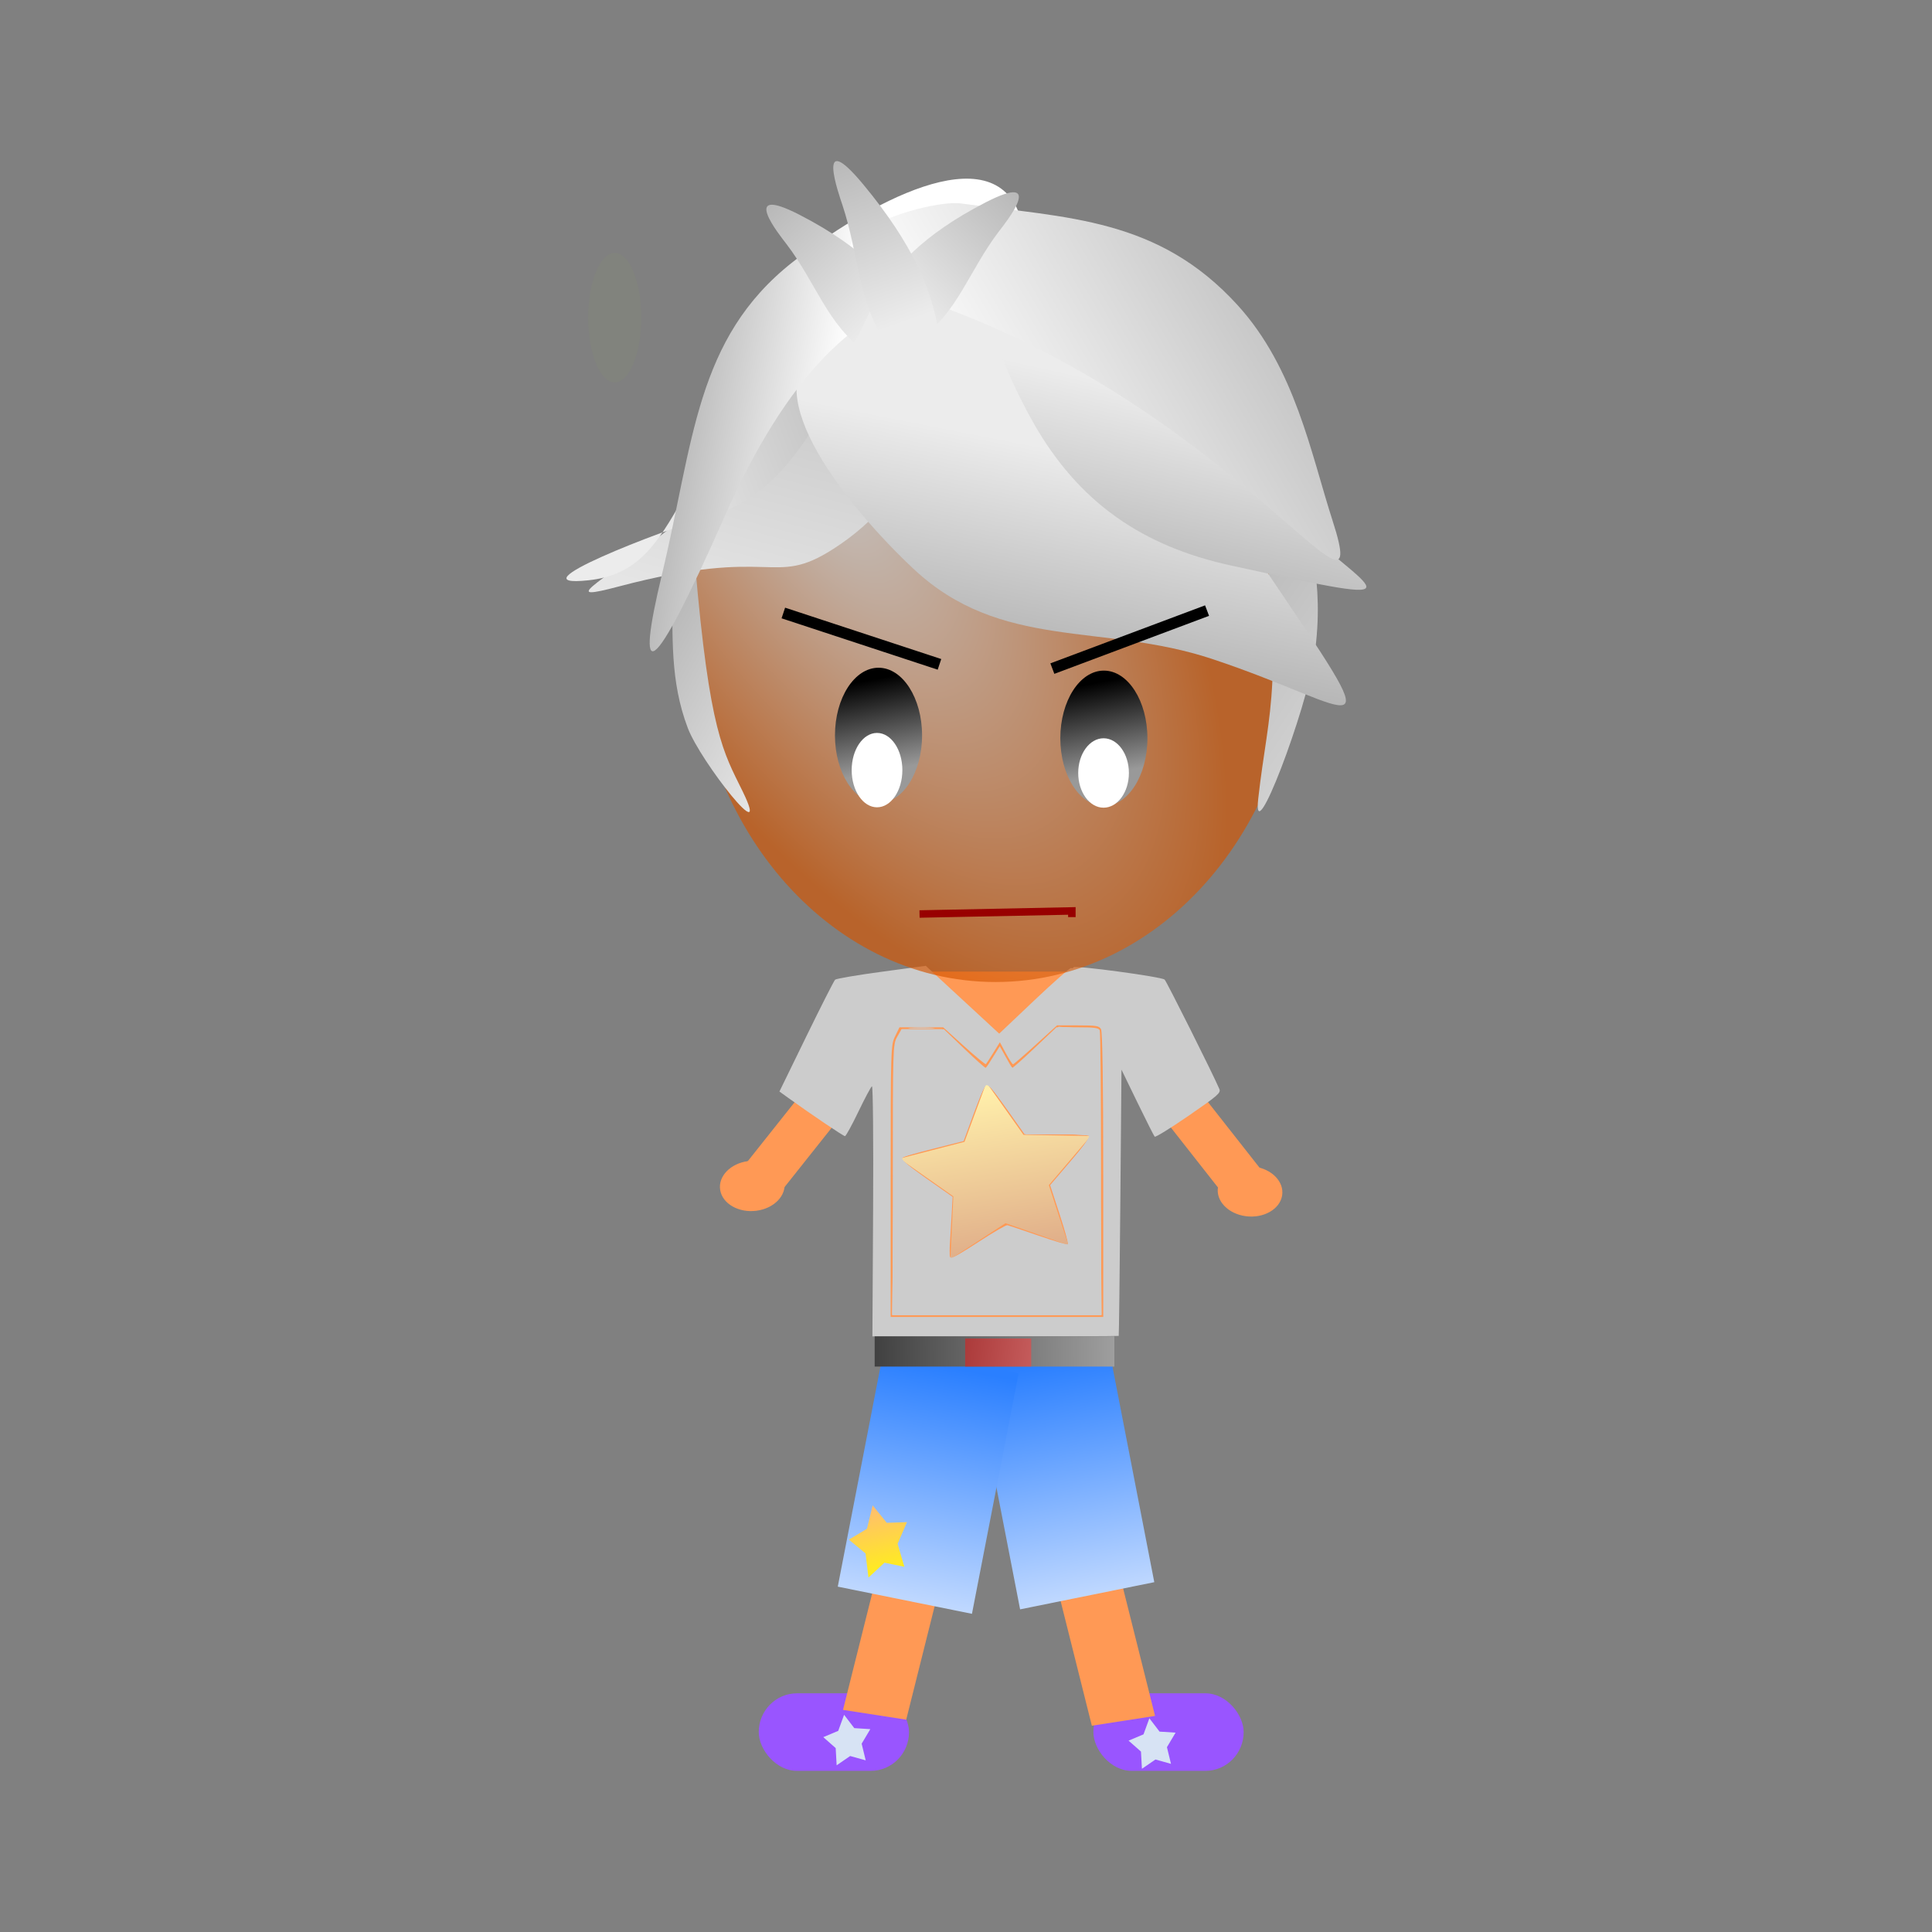 <svg:svg xmlns:dc="http://purl.org/dc/elements/1.1/" xmlns:ns2="http://creativecommons.org/ns#" xmlns:rdf="http://www.w3.org/1999/02/22-rdf-syntax-ns#" xmlns:svg="http://www.w3.org/2000/svg" height="498.403" id="svg2" version="1.1" viewBox="12.87 6.813 498.403 498.403" width="498.403">
  <svg:rect x="12.87" y="6.813" width="498.403" height="498.403" fill="#808080" stroke="none"/>
  <svg:defs id="defs4">
    <svg:linearGradient gradientTransform="matrix(.927 0 0 .933 -332.28 511.11)" gradientUnits="userSpaceOnUse" id="linearGradient4426" x1="243.26" x2="244.74" y1="432.72" y2="510.12">
      <svg:stop id="stop4265-0" offset="0" stop-color="#2a7fff" />
      <svg:stop id="stop4267-7" offset="1" stop-color="#d5e5ff" />
    </svg:linearGradient>
    <svg:linearGradient gradientTransform="matrix(.927 0 0 .933 192.66 407.45)" gradientUnits="userSpaceOnUse" id="linearGradient4428" x1="243.26" x2="244.74" y1="432.72" y2="510.12">
      <svg:stop id="stop4265" offset="0" stop-color="#2a7fff" />
      <svg:stop id="stop4267" offset="1" stop-color="#d5e5ff" />
    </svg:linearGradient>
    <svg:linearGradient gradientUnits="userSpaceOnUse" id="linearGradient4430" x1="35.384" x2="60.448" y1="240.32" y2="389.96">
      <svg:stop id="stop4167" offset="0" stop-color="#fea" />
      <svg:stop id="stop4169" offset="1" stop-color="#deaa87" />
    </svg:linearGradient>
    <svg:radialGradient cx="140.73" cy="129.11" gradientTransform="matrix(1.239 .865 -.532 .45 62.077 -31.963)" gradientUnits="userSpaceOnUse" id="radialGradient4432" r="166.73">
      <svg:stop id="stop3761" offset="0" stop-color="#e6e6e6" />
      <svg:stop id="stop3763" offset="1" stop-color="#d45500" />
    </svg:radialGradient>
    <svg:linearGradient gradientTransform="matrix(.207 -.263 .165 .496 39.885 350.28)" gradientUnits="userSpaceOnUse" id="linearGradient4434" x1="94.65" x2="116.04" y1="738.56" y2="884.84">
      <svg:stop id="stop3184" offset="0" stop-color="#b3b3b3" />
      <svg:stop id="stop3186" offset="1" stop-color="#ececec" />
    </svg:linearGradient>
    <svg:linearGradient gradientTransform="matrix(-.359 -.063 -.082 .761 432.07 108.5)" gradientUnits="userSpaceOnUse" id="linearGradient4436" x1="94.65" x2="-57.131" y1="738.56" y2="898.24">
      <svg:stop id="stop3184-0" offset="0" stop-color="#b3b3b3" />
      <svg:stop id="stop3186-1" offset="1" stop-color="#ececec" />
    </svg:linearGradient>
    <svg:linearGradient gradientTransform="matrix(-.51 -.77 -.822 .609 907.77 231.46)" gradientUnits="userSpaceOnUse" id="linearGradient4438" x1="134.42" x2="56.545" y1="768.66" y2="869.49">
      <svg:stop id="stop3184-0-2" offset="0" stop-color="#b3b3b3" />
      <svg:stop id="stop3186-1-9" offset="1" stop-color="#ececec" />
    </svg:linearGradient>
    <svg:linearGradient gradientTransform="matrix(-.171 -.882 -.707 .279 768.44 494.21)" gradientUnits="userSpaceOnUse" id="linearGradient4440" x1="94.65" x2="75.152" y1="738.56" y2="839.01">
      <svg:stop id="stop3184-0-9" offset="0" stop-color="#b3b3b3" />
      <svg:stop id="stop3186-1-4" offset="1" stop-color="#ececec" />
    </svg:linearGradient>
    <svg:linearGradient gradientTransform="matrix(.528 -.806 -.711 -.763 816.19 1319.7)" gradientUnits="userSpaceOnUse" id="linearGradient4442" x1="94.65" x2="55.334" y1="738.56" y2="849.96">
      <svg:stop id="stop3184-0-1" offset="0" stop-color="#b3b3b3" />
      <svg:stop id="stop3186-1-1" offset="1" stop-color="#ececec" />
    </svg:linearGradient>
    <svg:linearGradient gradientTransform="matrix(.692 -.815 -.938 -.78 974.68 1363.1)" gradientUnits="userSpaceOnUse" id="linearGradient4444" x1="45.694" x2="89.461" y1="771.49" y2="798.79">
      <svg:stop id="stop3184-0-7" offset="0" stop-color="#b3b3b3" />
      <svg:stop id="stop3186-1-12" offset="1" stop-color="#ececec" />
    </svg:linearGradient>
    <svg:linearGradient gradientTransform="matrix(.675 -.393 -.515 -.804 664.87 1325.7)" gradientUnits="userSpaceOnUse" id="linearGradient4446" x1="48.861" x2="88.571" y1="744.36" y2="794.43">
      <svg:stop id="stop3184-0-8" offset="0" stop-color="#b3b3b3" />
      <svg:stop id="stop3186-1-2" offset="1" stop-color="#ececec" />
    </svg:linearGradient>
    <svg:linearGradient gradientTransform="matrix(.591 1.052 .941 -.854 -575.74 1264)" gradientUnits="userSpaceOnUse" id="linearGradient4448" x1="58.302" x2="86.938" y1="759.19" y2="789.18">
      <svg:stop id="stop3179" offset="0" stop-color="#b3b3b3" />
      <svg:stop id="stop3181" offset="1" stop-color="#fff" />
    </svg:linearGradient>
    <svg:linearGradient gradientTransform="matrix(-.682 .811 .851 .827 -331.08 -76.261)" gradientUnits="userSpaceOnUse" id="linearGradient4450" x1="112.52" x2="6.941" y1="773.73" y2="808.31">
      <svg:stop id="stop3173" offset="0" stop-color="#fff" />
      <svg:stop id="stop3175" offset="1" stop-color="#b3b3b3" />
    </svg:linearGradient>
    <svg:linearGradient gradientTransform="matrix(.08 -.346 .374 .294 -76.185 415.5)" gradientUnits="userSpaceOnUse" id="linearGradient4452" x1="100.79" x2="64.678" y1="726.15" y2="814.06">
      <svg:stop id="stop3184-6" offset="0" stop-color="#b3b3b3" />
      <svg:stop id="stop3186-9" offset="1" stop-color="#ececec" />
    </svg:linearGradient>
    <svg:linearGradient gradientTransform="matrix(-.08 -.346 -.374 .294 550.93 412.11)" gradientUnits="userSpaceOnUse" id="linearGradient4454" x1="100.79" x2="64.678" y1="726.15" y2="814.06">
      <svg:stop id="stop3184-6-0" offset="0" stop-color="#b3b3b3" />
      <svg:stop id="stop3186-9-0" offset="1" stop-color="#ececec" />
    </svg:linearGradient>
    <svg:linearGradient gradientTransform="matrix(.173 -.285 .264 .448 14.082 285.51)" gradientUnits="userSpaceOnUse" id="linearGradient4456" x1="100.79" x2="64.678" y1="726.15" y2="814.06">
      <svg:stop id="stop3184-6-7" offset="0" stop-color="#b3b3b3" />
      <svg:stop id="stop3186-9-00" offset="1" stop-color="#ececec" />
    </svg:linearGradient>
    <svg:linearGradient gradientUnits="userSpaceOnUse" id="linearGradient4458" x1="64.688" x2="69.142" y1="280.38" y2="310.49">
      <svg:stop id="stop3271" offset="0" />
      <svg:stop id="stop3273" offset="1" stop-color="#999" />
    </svg:linearGradient>
    <svg:linearGradient gradientTransform="matrix(.852 0 0 .779 43.847 542.65)" gradientUnits="userSpaceOnUse" id="linearGradient4462" x1="213.04" x2="336.88" y1="426.08" y2="424.61">
      <svg:stop id="stop4255" offset="0" stop-color="#333" />
      <svg:stop id="stop4257" offset="1" stop-color="#ccc" />
    </svg:linearGradient>
    <svg:linearGradient gradientTransform="matrix(.895 0 0 .779 32.788 136.63)" gradientUnits="userSpaceOnUse" id="linearGradient4464" x1="215.99" x2="322.14" y1="942.52" y2="953.58">
      <svg:stop id="stop4247" offset="0" stop-color="#800000" />
      <svg:stop id="stop4249" offset="1" stop-color="#faa" />
    </svg:linearGradient>
    <svg:linearGradient gradientUnits="userSpaceOnUse" id="linearGradient4466" x1="55.287" x2="67.819" y1="234.42" y2="300.03">
      <svg:stop id="stop4329" offset="0" stop-color="#ffb380" />
      <svg:stop id="stop4331" offset="1" stop-color="#ff0" />
    </svg:linearGradient>
  </svg:defs>
  <svg:g id="layer1" transform="translate(0 -520.86)">
    <svg:g id="g4377" transform="matrix(.956 0 0 .969 14.101 29.766)">
      <svg:rect fill="#95f" height="20.641" id="rect4337-3" ry="10.32" width="40.544" x="293.76" y="964.64" />
      <svg:rect fill="#95f" height="20.641" id="rect4337" ry="10.32" width="40.544" x="203.46" y="964.64" />
      <svg:rect fill="#f95" height="48.314" id="rect4305-3" transform="matrix(-.988 .151 .246 .969 0 0)" width="17.264" x="-62.336" y="963.11" />
      <svg:rect fill="#f95" height="48.314" id="rect4305" transform="matrix(.988 .151 -.246 .969 0 0)" width="17.264" x="460.09" y="880.04" />
      <svg:rect fill="url(#linearGradient4426)" height="65.309" id="rect4261-4" transform="matrix(-.981 .196 .193 .981 0 0)" width="36.91" x="-123.81" y="912.59" />
      <svg:rect fill="url(#linearGradient4428)" height="65.309" id="rect4261" transform="matrix(.981 .196 -.193 .981 0 0)" width="36.91" x="401.13" y="808.92" />
      <svg:g fill="#f95" id="g4208-1" transform="matrix(-.939 -.121 -.109 .64 568.02 264.33)">
        <svg:rect height="55.287" id="rect4201-9" transform="matrix(.806 .592 -.592 .806 0 0)" width="14.743" x="646.45" y="594.27" />
        <svg:path d="m128.27 405.81c0 4.682-3.796 8.477-8.477 8.477s-8.477-3.796-8.477-8.477 3.796-8.477 8.477-8.477 8.477 3.796 8.477 8.477z" id="path4206-7" transform="matrix(1.087 0 0 1.217 10.961 418.27)" />
      </svg:g>
      <svg:g fill="#f95" id="g4208" transform="matrix(.94 -.117 .105 .641 -26.585 262.53)">
        <svg:rect height="55.287" id="rect4201" transform="matrix(.806 .592 -.592 .806 0 0)" width="14.743" x="646.45" y="594.27" />
        <svg:path d="m128.27 405.81c0 4.682-3.796 8.477-8.477 8.477s-8.477-3.796-8.477-8.477 3.796-8.477 8.477-8.477 8.477 3.796 8.477 8.477z" id="path4206" transform="matrix(1.087 0 0 1.217 10.961 416.5)" />
      </svg:g>
      <svg:rect fill="#f95" height="92.514" id="rect4197" width="60.718" x="238.04" y="772.5" />
      <svg:g id="g4187" transform="matrix(.786 0 0 .702 59.495 195.7)">
        <svg:path d="m105.41 375.22-52.217-19.54-45.699 31.94 2.443-55.7-44.502-33.59l53.732-14.89 18.195-52.704 30.765 46.501 55.747 1.018-34.718 43.629z" fill="url(#linearGradient4430)" id="path4163" transform="matrix(.414 0 0 .427 245.85 765.18)" />
        <svg:path d="m229.18 379.76c0-49.979 0.037-51.335 1.489-54.182l1.489-2.919h14.583l7.069 7.494c3.888 4.122 7.191 7.356 7.34 7.187 0.149-0.168 1.281-2.093 2.515-4.277l2.245-3.971 1.995 3.971c1.097 2.184 2.108 4.096 2.245 4.249 0.138 0.153 3.616-3.248 7.729-7.556l7.479-7.833h7.215c5.899 0 7.297 0.213 7.662 1.166 0.246 0.641 0.447 25.189 0.447 54.55v53.384h-71.505v-51.262zm29.597 23.434c4.922-3.548 9.316-6.353 9.764-6.233 0.448 0.119 5.228 1.898 10.622 3.953 5.394 2.055 9.976 3.568 10.181 3.362 0.206-0.206-1.096-5.349-2.892-11.43l-3.265-11.056 6.906-8.938c3.798-4.916 6.906-9.264 6.906-9.662 0-0.443-4.389-0.725-11.301-0.725h-11.301l-5.772-9.03c-3.175-4.967-6.178-9.478-6.674-10.024-0.726-0.801-1.637 1.21-4.676 10.329l-3.774 11.324-10.267 2.865c-5.647 1.575-10.658 3.107-11.137 3.402-0.547 0.338 2.563 3.205 8.373 7.717l9.243 7.179-0.33 6.732c-0.182 3.703-0.47 8.971-0.641 11.708-0.178 2.858-0.014 4.976 0.387 4.976 0.384 0 4.725-2.903 9.647-6.45z" fill="#ccc" id="path4173" transform="translate(0 520.86)" />
        <svg:path d="m229.51 379.64c0.458-43.353 0.717-51.819 1.663-54.182l1.121-2.801h13.769l7.153 7.372c3.934 4.054 7.428 7.372 7.764 7.372s1.584-1.704 2.774-3.787l2.163-3.787 1.919 3.787c1.055 2.083 2.194 3.787 2.53 3.787 0.336 0 4.034-3.518 8.218-7.819l7.607-7.819 6.762 0.507 6.762 0.507 0.488 38.763c0.269 21.319 0.488 45.674 0.488 54.122v15.359h-71.722l0.542-51.381zm29.607 23.786 9.222-6.217 4.934 1.879c6.93 2.639 15.016 5.395 15.832 5.395 0.815 0 0.562-1.175-2.866-13.302l-2.614-9.248 6.69-8.915c3.679-4.903 6.69-9.284 6.69-9.734 0-0.565-3.433-0.82-11.055-0.82h-11.055l-6.281-9.64c-3.545-5.441-6.677-9.515-7.19-9.352-0.5 0.159-2.489 4.894-4.419 10.524-1.931 5.63-3.837 10.438-4.237 10.685-0.4 0.247-5.206 1.732-10.68 3.299-6.264 1.793-9.953 3.208-9.953 3.815 0 0.531 3.85 4.04 8.555 7.797l8.555 6.831-0.518 11.61c-0.38 8.527-0.294 11.61 0.326 11.61 0.464 0 4.993-2.798 10.065-6.217z" fill="#ccc" id="path4175" transform="translate(0 520.86)" />
        <svg:path d="m222.42 391.51c0.132-26.595-0.044-47.45-0.399-47.23-0.35 0.216-2.447 4.558-4.66 9.648s-4.285 9.26-4.605 9.266c-0.524 0.01-11.624-8.263-19.435-14.486l-3.061-2.438 9.2-20.835c5.06-11.459 9.522-21.165 9.915-21.57 0.393-0.404 7.557-1.755 15.921-3.001l15.206-2.266 12.606 12.862 12.606 12.862 12.047-12.615c6.626-6.938 12.311-12.452 12.634-12.252 0.323 0.199 0.698 0.067 0.834-0.294 0.325-0.862 30.202 3.591 31.272 4.66 0.682 0.682 16.73 36.114 18.791 41.486 0.568 1.48-0.451 2.46-10.546 10.141-6.146 4.676-11.389 8.252-11.652 7.945-0.263-0.307-2.935-6.15-5.939-12.984l-5.462-12.427-0.396 50.391c-0.218 27.715-0.467 50.474-0.553 50.575-0.086 0.101-19.148 0.184-42.359 0.185l-42.203 0 0.237-47.624zm79.008-13.61c0-35.718-0.257-54.342-0.763-55.287-0.674-1.26-1.599-1.426-7.938-1.426h-7.175l-7.344 7.372c-4.039 4.054-7.53 7.372-7.757 7.372-0.227 0-1.335-1.879-2.461-4.176l-2.048-4.176-2.256 3.992c-1.241 2.196-2.39 4.141-2.552 4.323-0.163 0.182-3.525-2.886-7.472-6.819l-7.177-7.15h-15.017l-1.509 3.411c-1.473 3.331-1.509 4.621-1.509 54.919v51.508h72.98v-53.862z" fill="#ccc" id="path4177" transform="translate(0 520.86)" />
        <svg:path d="m235.24 322.12c1.912-0.151 5.229-0.153 7.372-0.003 2.142 0.149 0.578 0.273-3.477 0.275-4.054 0.002-5.807-0.12-3.895-0.272z" fill="#ccc" id="path4179" transform="translate(0 520.86)" />
        <svg:path d="m229.48 379.69c0.451-43.739 0.698-51.753 1.67-54.182l1.141-2.85h13.882l7.075 7.372c3.892 4.054 7.339 7.372 7.661 7.372 0.322 0 1.575-1.713 2.784-3.808l2.198-3.808 1.929 3.808c1.061 2.094 2.213 3.808 2.561 3.808 0.347 0 4.029-3.528 8.182-7.84l7.551-7.84 6.71 0.507c3.691 0.279 6.774 0.572 6.851 0.652 0.077 0.08 0.385 24.444 0.683 54.143l0.542 53.997h-71.95l0.529-51.331zm30.524 23.059 8.338-5.537 4.562 1.71c10.534 3.949 16.054 5.741 16.453 5.342 0.233-0.233-0.976-5.422-2.688-11.53l-3.112-11.106 2.554-3.131c4.972-6.095 10.858-14.75 10.464-15.386-0.219-0.355-5.186-0.645-11.037-0.645h-10.638l-5.561-8.386c-3.059-4.612-6.181-8.947-6.938-9.632-1.323-1.197-1.463-1.02-3.568 4.516-1.205 3.169-2.921 7.994-3.813 10.723l-1.622 4.961-5.289 1.533c-6.409 1.858-14.679 4.482-15.393 4.885-1.216 0.685 0.743 2.744 8.425 8.854l8.147 6.48-0.507 10.895c-0.279 5.992-0.304 11.223-0.057 11.624 0.562 0.91 0.881 0.735 11.28-6.169z" fill="#ccc" id="path4181" transform="translate(0 520.86)" />
      </svg:g>
      <svg:g id="g3279" transform="matrix(1 0 0 .981 2.212 -19.921)">
        <svg:path d="m161.63 125.96c0 8.042-3.586 14.562-8.009 14.562-4.423 0-8.009-6.519-8.009-14.562 0-8.042 3.586-14.562 8.009-14.562 4.423 0 8.009 6.519 8.009 14.562z" fill="#cf0" fill-opacity=".036" id="path2985" opacity=".664" transform="matrix(.896 0 0 1.207 24.74 478.27)" />
        <svg:path d="m432.48 198.04c0 57.099-74.647 103.39-166.73 103.39-92.082 0-166.73-46.288-166.73-103.39 0-57.099 74.647-103.39 166.73-103.39 92.082 0 166.73 46.288 166.73 103.39z" fill="url(#radialGradient4432)" id="path2989" opacity=".664" transform="matrix(.491 0 0 .933 134.66 529.36)" />
        <svg:path d="m184.09 697.43c3.87 45.496 7.632 50.78 12.778 61.358 8.143 16.74-11.293-7.893-14.778-17.14-4.798-12.731-4.099-24.722-4.141-39.492-0.013-4.716 4.368-25.559 6.14-4.726z" fill="url(#linearGradient4434)" id="path3180" stroke-width="0" />
        <svg:path d="m335.64 673.5c7.906 56.702 3.158 62.246 0.385 87.386-1.655 15.003 13.093-24.286 15.174-38.925 2.865-20.154-1.567-33.116-5.795-50.121-1.35-5.43-13.384-24.304-9.764 1.66z" fill="url(#linearGradient4436)" id="path3180-8" stroke-width="0" />
        <svg:path d="m240.88 613.43c-39.104 72.908-109.51 98.346-77.332 89.807 42.162-11.187 41.221 0.53 57.839-10.186 22.88-14.754 27.665-36.583 36.454-62.099 2.807-8.148 0.944-50.906-16.962-17.522z" fill="url(#linearGradient4438)" id="path3180-8-3" stroke-width="0" />
        <svg:path d="m220.74 617.46c-43.913 53.638-39.685 81.357-65.487 84.119-20.941 2.242 19.56-13.445 33.489-17.617 19.176-5.744 27.564-24.167 39.567-44.611 3.833-6.529 12.539-46.451-7.569-21.89z" fill="url(#linearGradient4440)" id="path3180-8-2" stroke-width="0" />
        <svg:path d="m334.1 668.36c-70.926-23.572-66.554-81.11-91.438-58.167-13.029 12.013 6.508 43.059 19.533 58.945 17.932 21.87 37.512 21.018 61.164 23.674 7.553 0.848 43.217-13.658 10.74-24.452z" fill="url(#linearGradient4442)" id="path3180-8-30" stroke-width="0" />
        <svg:path d="m337.62 698.16c-53.459-79.757-87.913-82.848-120.57-59.713-17.1 12.113 8.735 43.784 25.941 60.009 23.688 22.339 50.906 14.566 80.592 24.468 40.658 13.561 49.267 27.794 14.039-24.764z" fill="url(#linearGradient4444)" id="path3180-8-4" stroke-width="0" />
        <svg:path d="m343.96 683.71c-54.376-53.099-46.18-82.265-74.789-74.58-14.979 4.024-2.965 33.395 6.071 49.503 12.439 22.177 29.962 33.758 53.272 38.893 55.3 12.183 37.369 7.591 15.447-13.817z" fill="url(#linearGradient4446)" id="path3180-8-1" stroke-width="0" />
        <svg:path d="m192.11 684.1c7.331-16.678 14.786-28.832 22.065-37.701 36.894-44.955 69.24-5.498 57.765-43.086-7.193-23.563-42.534-3.147-61.571 11.928-26.208 20.755-26.661 48.85-35.248 84.764-7.09 29.653-3.384 30.445 16.988-15.905z" fill="url(#linearGradient4448)" id="path3180-8-5" stroke-width="0" />
        <svg:path d="m241.55 624.17c86.825 27.975 126.46 98.402 114.56 61.284-5.898-18.394-10.125-41.415-25.657-58.559-21.384-23.603-45.616-23.68-74.755-27.601-9.305-1.252-53.905 12.067-14.148 24.877z" fill="url(#linearGradient4450)" id="path3180-8-9" stroke-width="0" />
        <svg:path d="m212.37 602.45c34.865 18.089 29.501 36.031 39.004 41.243 15.038 8.248-14.126 0.92-21.476-4.29-10.119-7.173-13.186-18.574-21.249-29.18-1.576-2.073-13.184-16.544 3.721-7.773z" fill="url(#linearGradient4452)" id="path3180-1" stroke-width="0" />
        <svg:path d="m262.37 599.07c-34.865 18.089-29.501 36.031-39.004 41.243-15.038 8.248 14.126 0.92 21.476-4.29 10.119-7.173 13.186-18.574 21.249-29.18 1.576-2.074 13.184-16.544-3.721-7.773z" fill="url(#linearGradient4454)" id="path3180-1-2" stroke-width="0" />
        <svg:path d="m229.5 594.21c27.311 33.11 17.204 47.315 24.567 56.602 11.653 14.696-13.416-5.734-18.775-14.014-7.379-11.4-6.986-23.447-11.472-37.085-0.877-2.666-7.562-21.556 5.68-5.502z" fill="url(#linearGradient4456)" id="path3180-1-23" stroke-width="0" />
        <svg:path d="m207.88 710.45 42.131 13.94" id="path3278" stroke="#000" stroke-width="3.041" />
        <svg:path d="m322.22 709.8-41.742 15.741" id="path3278-3" stroke="#000" stroke-width="3.041" />
        <svg:path d="m89.553 298.15c0 12.264-8.312 22.206-18.566 22.206s-18.566-9.942-18.566-22.206 8.312-22.206 18.566-22.206 18.566 9.942 18.566 22.206z" fill="url(#linearGradient4458)" id="path4071" transform="matrix(.633 0 0 .827 188.63 497.1)" />
        <svg:path d="m160.18 311.98c0 9.047-13.854 16.382-30.943 16.382s-30.943-7.334-30.943-16.382c0-9.047 13.854-16.382 30.943-16.382s30.943 7.334 30.943 16.382z" fill="#fff" id="path4093" transform="matrix(.221 0 0 .616 204.6 560.91)" />
        <svg:path d="m244.63 792.14 41.107-0.835v1.67" fill="none" id="path4103" stroke="#980000" stroke-width="2.027" />
        <svg:path d="m89.553 298.15c0 12.264-8.312 22.206-18.566 22.206s-18.566-9.942-18.566-22.206 8.312-22.206 18.566-22.206 18.566 9.942 18.566 22.206z" fill="url(#linearGradient4458)" id="path4071-0" transform="matrix(.633 0 0 .827 249.44 497.88)" />
        <svg:path d="m160.18 311.98c0 9.047-13.854 16.382-30.943 16.382s-30.943-7.334-30.943-16.382c0-9.047 13.854-16.382 30.943-16.382s30.943 7.334 30.943 16.382z" fill="#fff" id="path4093-2" transform="matrix(.221 0 0 .575 265.73 574.48)" />
      </svg:g>
      <svg:rect fill="url(#linearGradient4462)" height="8.045" id="rect4239" width="64.678" x="234.74" y="869.61" />
      <svg:rect fill="url(#linearGradient4464)" height="7.47" id="rect4241" width="17.819" x="259.16" y="870.18" />
      <svg:path d="m80.351 281.6-15.221-2.584-12.236 9.415-2.246-15.274-12.735-8.728 13.833-6.856 4.365-14.809 10.795 11.037 15.433-0.424-7.161 13.677z" fill="url(#linearGradient4466)" id="path4325" transform="matrix(.353 0 0 .421 214.39 812.4)" />
      <svg:path d="m31.698 270.54-7.118-1.855-6.197 3.964-0.436-7.343-5.685-4.669 6.849-2.683 2.683-6.849 4.669 5.685 7.343 0.436-3.964 6.197z" fill="#d7e3f4" id="path4357" transform="matrix(.589 0 0 .624 213.65 813.67)" />
      <svg:path d="m31.698 270.54-7.118-1.855-6.197 3.964-0.436-7.343-5.685-4.669 6.849-2.683 2.683-6.849 4.669 5.685 7.343 0.436-3.964 6.197z" fill="#d7e3f4" id="path4357-8" transform="matrix(.589 0 0 .624 296.03 814.6)" />
    </svg:g>
  </svg:g>
</svg:svg>